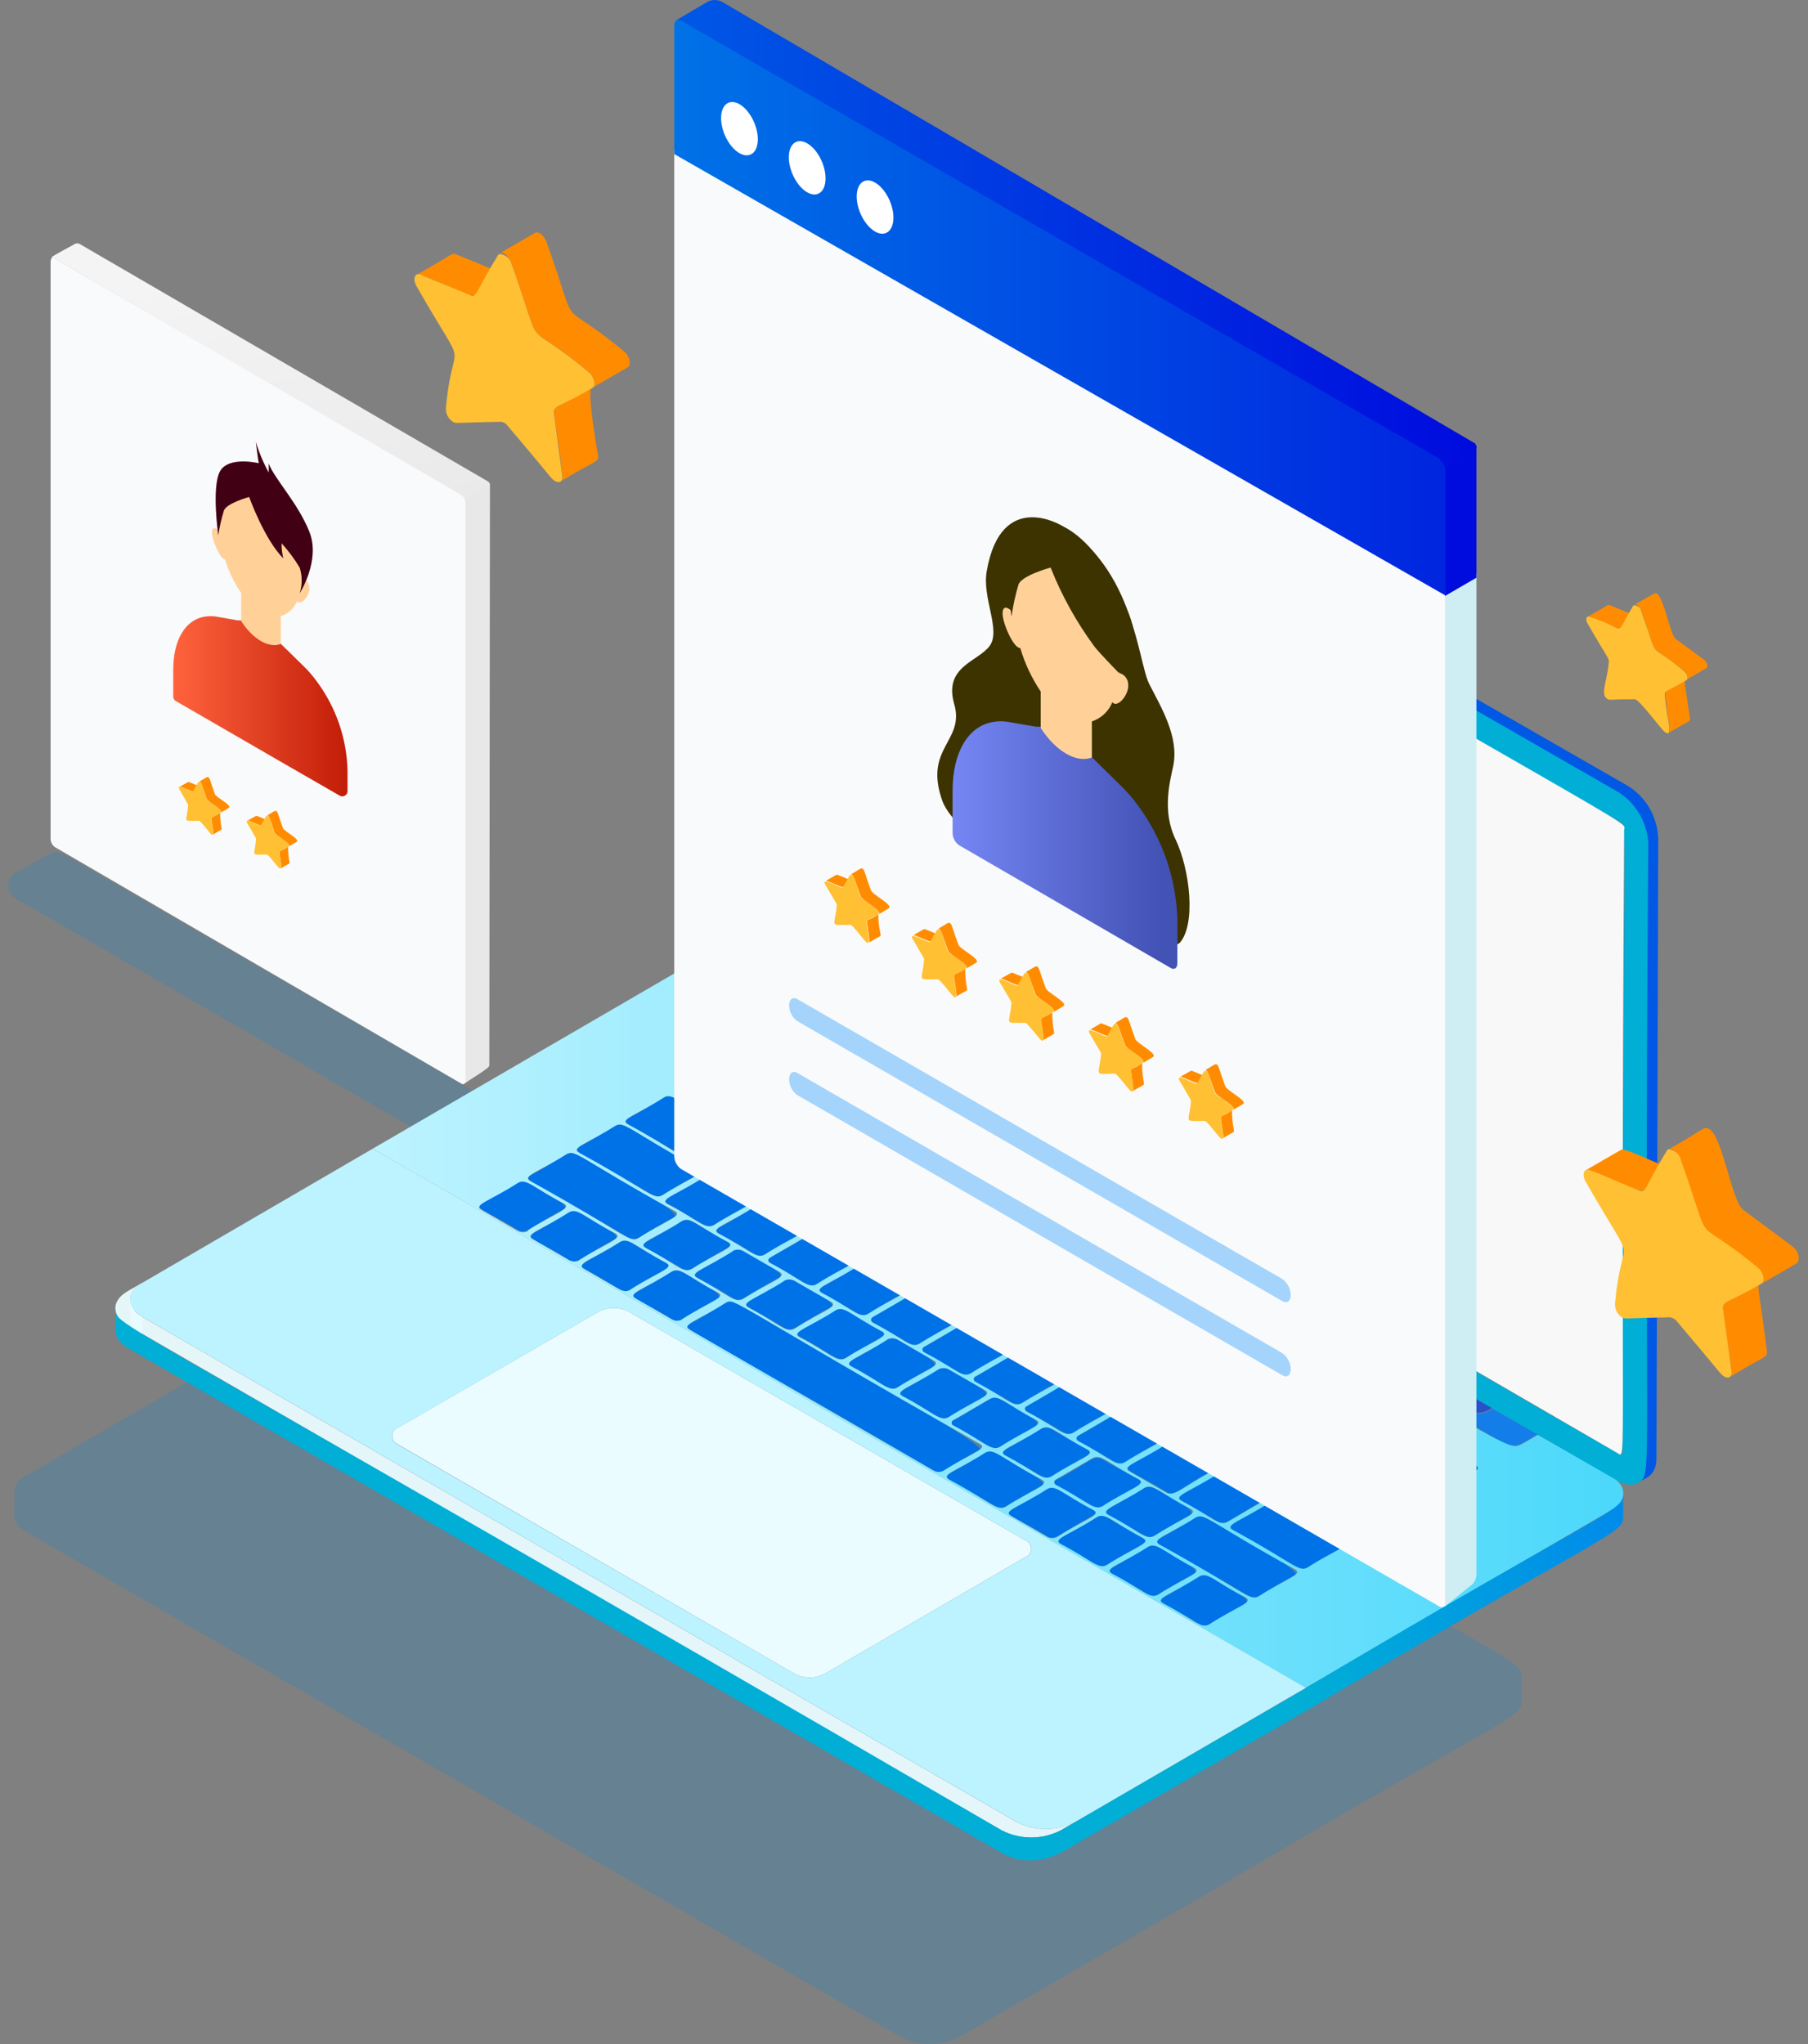 <svg width="115" height="130" viewBox="0 0 115 130" fill="none" xmlns="http://www.w3.org/2000/svg">
<rect x="0" y="0" width="115" height="130" fill="#808080" stroke="none"/>
<path opacity="0.2" d="M26.702 71.992L0.985 57.133C0.843 57.053 0.725 56.936 0.642 56.794C0.56 56.653 0.517 56.492 0.517 56.329C0.517 56.165 0.56 56.005 0.642 55.864C0.725 55.722 0.843 55.605 0.985 55.525L3.127 54.319C3.266 54.238 3.425 54.195 3.586 54.195C3.747 54.195 3.906 54.238 4.045 54.319L29.762 69.171C29.904 69.252 30.022 69.369 30.105 69.51C30.187 69.651 30.23 69.812 30.23 69.976C30.23 70.139 30.187 70.3 30.105 70.441C30.022 70.582 29.904 70.7 29.762 70.78L27.646 71.985C27.503 72.07 27.341 72.115 27.175 72.116C27.009 72.117 26.846 72.074 26.702 71.992Z" fill="#008BDC"/>
<path d="M29.45 68.947C29.45 64.446 29.45 31.466 29.45 31.466L30.883 30.769C31.195 30.599 31.163 30.769 31.163 30.958L31.124 67.775C31.124 67.951 29.749 68.732 29.651 68.85C29.625 68.83 29.45 68.993 29.45 68.947Z" fill="#E8E8E8"/>
<path d="M29.54 31.712L29.488 31.614L3.446 16.417L3.25 16.528C3.264 16.451 3.293 16.378 3.335 16.313C3.38 16.267 4.722 15.538 4.722 15.538C4.778 15.498 4.845 15.477 4.914 15.477C4.983 15.477 5.05 15.498 5.106 15.538L30.992 30.592C31.036 30.611 31.073 30.643 31.1 30.684C31.126 30.724 31.141 30.771 31.142 30.82C31.142 30.82 31.142 30.82 31.096 30.82L29.54 31.712Z" fill="url(#paint0_linear)"/>
<path d="M29.345 68.917L3.485 53.87C3.405 53.811 3.339 53.735 3.293 53.647C3.246 53.559 3.221 53.461 3.218 53.362V16.636C3.218 16.441 3.342 16.349 3.485 16.434L29.345 31.481C29.425 31.54 29.491 31.616 29.537 31.704C29.584 31.792 29.609 31.89 29.612 31.989V68.722C29.612 68.917 29.495 69.008 29.345 68.917Z" fill="#F9FAFB"/>
<path d="M12.008 49.734C11.95 49.734 11.976 49.734 11.428 50.034C11.5 49.995 12.217 50.373 12.282 50.334L12.803 50.034C12.757 50.06 12.738 50.021 12.008 49.734Z" fill="#FF8C00"/>
<path d="M14 51.684C13.31 52.225 13.408 51.58 13.577 52.987C13.577 53.032 13.577 53.065 13.544 53.078C14.059 52.759 14.111 52.798 14.098 52.687C14.031 52.357 13.999 52.021 14 51.684Z" fill="#FF8C00"/>
<path d="M13.667 50.502C13.172 49.141 13.439 49.291 12.652 49.721C12.801 49.636 12.893 50.099 13.146 50.802C13.225 51.03 14.305 51.538 14.012 51.701L14.533 51.395C14.846 51.239 13.739 50.724 13.667 50.502Z" fill="#FF8C00"/>
<path d="M12.821 49.856C13.348 51.335 12.919 50.599 13.954 51.465C14.364 51.765 13.427 51.863 13.453 52.078C13.498 52.683 13.687 53.198 13.453 53.074C13.348 53.009 12.769 52.195 12.652 52.201C11.558 52.201 11.87 52.338 11.968 51.237C11.968 51.133 11.922 51.107 11.415 50.208C11.167 49.798 11.961 50.273 12.202 50.338C12.3 50.377 12.281 50.286 12.613 49.746C12.652 49.713 12.788 49.752 12.821 49.856Z" fill="#FFC033"/>
<path d="M16.33 51.887C16.271 51.887 16.291 51.887 15.75 52.186C15.822 52.147 16.538 52.532 16.604 52.492L17.125 52.186C17.079 52.212 17.06 52.173 16.33 51.887Z" fill="#FF8C00"/>
<path d="M18.323 53.84C17.633 54.374 17.73 53.729 17.9 55.143C17.9 55.182 17.9 55.214 17.867 55.227C18.382 54.908 18.434 54.954 18.414 54.837C18.35 54.508 18.319 54.174 18.323 53.84Z" fill="#FF8C00"/>
<path d="M17.991 52.653C17.496 51.298 17.763 51.441 16.975 51.871C17.125 51.786 17.216 52.255 17.47 52.953C17.542 53.181 18.629 53.688 18.336 53.851L18.857 53.545C19.144 53.389 18.063 52.881 17.991 52.653Z" fill="#FF8C00"/>
<path d="M17.143 52.004C17.671 53.489 17.241 52.753 18.276 53.613C18.68 53.913 17.742 54.017 17.775 54.232C17.821 54.831 18.009 55.346 17.775 55.222C17.664 55.163 17.085 54.349 16.974 54.349C15.88 54.349 16.193 54.492 16.291 53.385C16.291 53.287 16.245 53.255 15.731 52.362C15.49 51.945 16.284 52.421 16.525 52.492C16.623 52.532 16.597 52.44 16.935 51.893C16.974 51.861 17.105 51.906 17.143 52.004Z" fill="#FFC033"/>
<path d="M22.105 49.005V50.308C22.107 50.367 22.092 50.426 22.063 50.478C22.034 50.529 21.992 50.572 21.941 50.602C21.89 50.632 21.832 50.648 21.772 50.648C21.713 50.648 21.655 50.632 21.604 50.601L17.939 48.491L15.146 46.875L11.187 44.589C11.136 44.56 11.094 44.519 11.064 44.468C11.034 44.418 11.018 44.361 11.018 44.302V42.596C11.018 40.687 11.799 39.417 13.01 39.221C13.266 39.176 13.529 39.176 13.785 39.221L15.12 39.456H15.224H15.302L16.461 39.658C16.527 39.671 16.588 39.703 16.637 39.749L17.821 40.909L17.893 40.98L18.075 41.156L19.332 42.387C19.628 42.676 19.898 42.99 20.139 43.325C21.367 44.969 22.054 46.954 22.105 49.005Z" fill="url(#paint1_linear)"/>
<path d="M17.823 40.955L16.565 39.723L17.829 40.811V40.955H17.823Z" fill="url(#paint2_linear)"/>
<path d="M17.938 48.49L15.145 46.875L17.938 48.49Z" fill="url(#paint3_linear)"/>
<path d="M13.479 33.809C13.518 33.405 13.831 33.659 13.916 33.737C13.916 33.6 13.916 33.464 13.916 33.334C13.916 31.08 15.107 29.946 16.578 30.799C18.05 31.653 19.235 34.154 19.235 36.401C19.235 36.538 19.235 36.669 19.235 36.799C19.362 36.831 19.475 36.905 19.555 37.009C19.635 37.113 19.678 37.241 19.677 37.372C19.723 37.893 19.137 38.551 18.896 38.232C18.806 38.458 18.666 38.661 18.487 38.826C18.308 38.99 18.094 39.112 17.861 39.183V40.955C17.112 41.248 16.09 40.662 15.341 39.502V37.717C14.889 37.06 14.54 36.337 14.306 35.574C14.02 35.6 13.44 34.278 13.479 33.809Z" fill="#FFD199"/>
<path d="M15.848 31.608C15.848 31.608 16.806 34.292 18.023 35.517C17.943 35.202 17.905 34.877 17.912 34.553C18.347 35.032 18.733 35.553 19.065 36.109C19.229 36.635 19.229 37.199 19.065 37.725C19.065 37.725 20.406 35.647 19.677 33.816C18.948 31.986 17.45 30.449 17.092 29.478V30.051C16.749 29.431 16.474 28.776 16.272 28.097C16.272 28.097 16.415 29.302 16.46 29.459C16.46 29.459 14.507 28.983 13.98 29.999C13.453 31.015 13.882 34.044 13.882 34.044C13.965 33.506 14.087 32.975 14.247 32.455C14.455 31.986 15.848 31.608 15.848 31.608Z" fill="#420014"/>
<path opacity="0.2" d="M96.788 106.856C96.971 105.866 96.567 105.911 88.481 101.234L45.081 76.175C44.346 76.644 43.864 76.748 43.871 77.087C43.871 76.748 44.352 76.644 45.081 76.175L40.426 73.485C39.848 73.189 39.208 73.035 38.558 73.035C37.908 73.035 37.268 73.189 36.689 73.485L17.268 84.78L2.6 93.307L1.669 93.828C1.457 93.922 1.274 94.072 1.139 94.26C1.004 94.45 0.921 94.671 0.901 94.903C1.024 95.971 0.504 96.753 1.676 97.43L57.282 129.55C57.861 129.846 58.501 130 59.151 130C59.8 130 60.441 129.846 61.019 129.55L61.95 129.01L76.619 120.535V119.095V120.535C96.111 108.966 96.802 109.305 96.802 108.159V106.725C96.815 106.751 96.795 106.804 96.788 106.856Z" fill="#008BDC"/>
<path opacity="0.95" d="M8.278 84.095C8.401 83.001 7.893 82.252 9.046 81.581V83.021C8.834 83.115 8.651 83.264 8.516 83.453C8.38 83.642 8.298 83.864 8.278 84.095Z" fill="#C8E8FC"/>
<path opacity="0.95" d="M8.277 84.096V82.656C8.295 82.893 8.378 83.12 8.516 83.312C8.653 83.505 8.841 83.657 9.059 83.751V85.184C8.842 85.09 8.655 84.94 8.517 84.748C8.38 84.557 8.296 84.331 8.277 84.096Z" fill="#C8E8FC"/>
<path d="M59.184 73.572V75.005C59.085 74.948 58.972 74.917 58.858 74.917C58.744 74.917 58.631 74.948 58.532 75.005V73.572C58.631 73.514 58.744 73.484 58.858 73.484C58.972 73.484 59.085 73.514 59.184 73.572Z" fill="#137EEA"/>
<path d="M91.293 92.478C91.046 92.582 90.642 93.038 90.154 92.778C79.307 86.355 78.435 86.355 79.086 86.003C79.333 85.906 79.737 85.443 80.225 85.704C91.02 92.12 91.892 92.126 91.293 92.478Z" fill="#0072E7"/>
<path d="M93.871 93.547C93.07 93.931 92.569 94.518 92.087 94.199C44.267 66.469 45.699 67.771 46.311 67.42C47.105 67.042 47.613 66.456 48.102 66.768C95.915 94.537 94.483 93.176 93.871 93.547ZM90.778 92.778C90.948 92.635 91.749 92.381 91.293 92.127C80.043 85.782 80.173 85.366 79.574 85.711C79.404 85.854 78.61 86.115 79.059 86.362C90.297 92.694 90.186 93.117 90.778 92.772V92.778ZM54.156 71.628C54.332 71.484 55.127 71.224 54.677 70.976C53.232 70.247 52.724 69.602 52.203 69.915C52.034 70.051 51.24 70.312 51.695 70.566C53.147 71.302 53.649 71.94 54.156 71.634V71.628ZM51.025 69.817C51.194 69.674 51.995 69.413 51.539 69.165C50.094 68.436 49.586 67.791 49.072 68.104C48.902 68.247 48.108 68.501 48.564 68.755C50.016 69.491 50.517 70.129 51.025 69.823V69.817ZM60.511 75.295C60.68 75.152 61.474 74.891 61.025 74.644C59.573 73.908 59.072 73.269 58.558 73.582C58.382 73.725 57.594 73.979 58.043 74.233C59.495 74.969 59.996 75.608 60.511 75.302V75.295ZM57.373 73.484C57.548 73.334 58.343 73.08 57.887 72.833C56.442 72.103 55.934 71.458 55.419 71.771C55.25 71.914 54.456 72.168 54.912 72.422C56.357 73.159 56.865 73.797 57.373 73.491V73.484Z" fill="#0072E7"/>
<path d="M51.54 69.518C51.293 69.616 50.889 70.079 50.401 69.818C49.138 68.984 48.025 68.704 48.558 68.391C48.806 68.287 49.209 67.831 49.698 68.092C49.698 68.092 52.074 69.206 51.54 69.518Z" fill="#0072E7"/>
<path d="M54.67 71.329C54.429 71.427 54.019 71.89 53.538 71.629C52.287 70.802 51.155 70.515 51.688 70.203C51.923 70.105 52.379 69.642 52.834 69.903C54.123 70.75 55.211 71.03 54.67 71.329Z" fill="#0072E7"/>
<path d="M57.888 73.186C57.64 73.291 57.237 73.747 56.755 73.486C55.453 72.652 54.372 72.372 54.906 72.06C55.153 71.955 55.596 71.499 56.045 71.76C56.045 71.76 58.422 72.874 57.888 73.186Z" fill="#0072E7"/>
<path d="M61.025 74.994C60.778 75.092 60.342 75.554 59.886 75.294C58.623 74.46 57.51 74.18 58.044 73.867C58.291 73.763 58.727 73.307 59.183 73.568C59.183 73.568 61.559 74.681 61.025 74.994Z" fill="#0072E7"/>
<path d="M48.285 69.727C46.332 70.75 45.909 71.388 45.355 71.069C43.591 69.936 42.491 69.682 43.031 69.363C44.984 68.353 45.414 67.708 45.961 68.021C45.961 67.988 48.825 69.382 48.285 69.727Z" fill="#0072E7"/>
<path d="M51.552 71.583C49.599 72.599 49.169 73.238 48.622 72.918C46.858 71.792 45.758 71.531 46.298 71.218C48.251 70.209 48.681 69.564 49.228 69.876C49.228 69.876 52.093 71.264 51.552 71.583Z" fill="#0072E7"/>
<path d="M54.821 73.468C52.868 74.484 52.438 75.129 51.891 74.809C50.12 73.676 49.02 73.422 49.567 73.109C51.52 72.093 51.95 71.455 52.497 71.767C52.497 71.767 55.362 73.155 54.821 73.468Z" fill="#0072E7"/>
<path d="M58.089 75.356C56.136 76.372 55.706 77.017 55.16 76.698C53.389 75.564 52.288 75.31 52.829 74.998C54.782 73.981 55.218 73.337 55.759 73.656C55.759 73.636 58.63 75.043 58.089 75.356Z" fill="#0072E7"/>
<path d="M61.358 77.243C59.405 78.253 58.975 78.898 58.428 78.585C56.657 77.451 55.557 77.198 56.097 76.878C58.051 75.869 58.487 75.224 59.027 75.536C59.027 75.536 61.898 76.93 61.358 77.243Z" fill="#0072E7"/>
<path d="M64.62 79.134C62.667 80.143 62.244 80.788 61.69 80.476C59.926 79.336 58.826 79.082 59.366 78.769C61.319 77.759 61.749 77.114 62.296 77.427C62.296 77.427 65.167 78.847 64.62 79.134Z" fill="#0072E7"/>
<path d="M67.888 81.015C65.935 82.031 65.505 82.676 64.958 82.357C63.187 81.223 62.093 80.969 62.634 80.657C64.587 79.64 65.017 79.002 65.564 79.315C65.564 79.315 68.428 80.702 67.888 81.015Z" fill="#0072E7"/>
<path d="M71.156 82.906C69.203 83.915 68.773 84.567 68.227 84.248C66.456 83.114 65.355 82.86 65.902 82.541C67.855 81.531 68.285 80.886 68.832 81.238C68.832 81.206 71.697 82.593 71.156 82.906Z" fill="#0072E7"/>
<path d="M74.424 84.793C72.471 85.803 72.041 86.448 71.495 86.135C69.724 85.002 68.623 84.748 69.164 84.429C71.117 83.419 71.553 82.774 72.094 83.087C72.094 83.087 74.965 84.474 74.424 84.793Z" fill="#0072E7"/>
<path d="M77.693 86.665C75.74 87.675 75.31 88.32 74.763 88C72.992 86.867 71.892 86.613 72.432 86.3C74.386 85.29 74.822 84.646 75.362 84.958C75.395 84.978 78.233 86.365 77.693 86.665Z" fill="#0072E7"/>
<path d="M80.954 88.567C79.001 89.584 78.578 90.228 78.024 89.909C76.26 88.776 75.16 88.522 75.7 88.209C77.653 87.193 78.083 86.548 78.63 86.867C78.649 86.867 81.501 88.255 80.954 88.567Z" fill="#0072E7"/>
<path d="M84.223 90.453C82.27 91.463 81.84 92.108 81.293 91.795L78.975 90.453C78.422 90.134 79.529 89.88 81.273 88.747C81.373 88.689 81.485 88.659 81.599 88.659C81.713 88.659 81.826 88.689 81.924 88.747C83.656 89.88 84.763 90.141 84.223 90.453Z" fill="#0072E7"/>
<path d="M87.492 92.345L85.161 93.687C84.621 93.999 84.178 93.367 82.212 92.345C81.665 92.025 82.765 91.772 84.517 90.638C84.617 90.585 84.729 90.558 84.842 90.558C84.956 90.558 85.067 90.585 85.168 90.638C86.926 91.772 88.032 92.025 87.492 92.345Z" fill="#0072E7"/>
<path d="M91.736 94.794L89.424 96.136C88.871 96.455 88.493 95.83 85.518 94.228C85.342 94.13 85.342 93.967 85.518 93.869C87.471 92.853 87.901 92.208 88.454 92.528C91.15 94.221 92.322 94.482 91.736 94.794Z" fill="#0072E7"/>
<path d="M46.162 72.065C44.209 73.074 43.773 73.719 43.226 73.406C40.485 71.693 39.365 71.452 39.925 71.133C41.878 70.124 42.315 69.479 42.855 69.791C42.842 69.791 46.748 71.732 46.162 72.065Z" fill="#0072E7"/>
<path d="M49.424 73.95C47.471 74.98 47.041 75.611 46.494 75.292C44.73 74.159 43.623 73.905 44.17 73.592C46.123 72.576 46.553 71.931 47.1 72.25C47.1 72.25 49.964 73.638 49.424 73.95Z" fill="#0072E7"/>
<path d="M52.692 75.837C50.739 76.847 50.303 77.492 49.762 77.179C47.998 76.046 46.891 75.792 47.438 75.472C49.391 74.463 49.821 73.818 50.368 74.131C52.125 75.264 53.258 75.525 52.692 75.837Z" fill="#0072E7"/>
<path d="M55.96 77.727C54.007 78.749 53.577 79.381 53.031 79.068C51.253 77.928 50.159 77.681 50.706 77.362C52.659 76.352 53.089 75.707 53.629 76.02C53.629 76.02 56.514 77.407 55.96 77.727Z" fill="#0072E7"/>
<path d="M59.229 79.608C57.276 80.624 56.839 81.269 56.292 80.957C54.522 79.817 53.428 79.562 53.968 79.25C55.921 78.234 56.358 77.595 56.898 77.908C56.898 77.908 59.769 79.295 59.229 79.608Z" fill="#0072E7"/>
<path d="M62.497 81.497C60.544 82.526 60.108 83.158 59.561 82.839C57.822 81.725 56.69 81.452 57.236 81.139C59.19 80.123 59.619 79.478 60.173 79.797C60.173 79.797 63.024 81.184 62.497 81.497Z" fill="#0072E7"/>
<path d="M65.759 83.405C63.806 84.415 63.376 85.06 62.829 84.747C61.091 83.633 59.958 83.359 60.505 83.04C62.458 82.031 62.888 81.386 63.435 81.737C63.435 81.685 66.28 83.073 65.759 83.405Z" fill="#0072E7"/>
<path d="M69.027 85.276C67.074 86.285 66.638 86.93 66.097 86.618C64.359 85.497 63.226 85.23 63.773 84.911C65.726 83.895 66.156 83.256 66.703 83.569C66.703 83.569 69.567 84.957 69.027 85.276Z" fill="#0072E7"/>
<path d="M72.296 87.156C70.343 88.172 69.907 88.817 69.366 88.504C67.81 87.501 66.476 87.129 67.042 86.797C68.995 85.775 69.431 85.143 69.972 85.455C69.972 85.455 72.837 86.843 72.296 87.156Z" fill="#0072E7"/>
<path d="M75.564 89.046C73.611 90.075 73.181 90.707 72.627 90.388C71.078 89.391 69.743 89.014 70.31 88.688C72.263 87.665 72.693 87.033 73.24 87.346C73.24 87.346 76.104 88.734 75.564 89.046Z" fill="#0072E7"/>
<path d="M78.832 90.935C76.878 91.945 76.442 92.59 75.895 92.277C74.346 91.281 73.004 90.903 73.577 90.571C75.531 89.555 75.96 88.916 76.507 89.229C78.259 90.362 79.372 90.616 78.832 90.935Z" fill="#0072E7"/>
<path d="M82.093 92.82C80.14 93.837 79.71 94.481 79.163 94.169C77.614 93.172 76.273 92.794 76.839 92.462C78.792 91.439 79.228 90.808 79.769 91.12C79.769 91.12 82.64 92.527 82.093 92.82Z" fill="#0072E7"/>
<path d="M85.362 94.706C83.408 95.722 82.979 96.367 82.432 96.048C80.876 95.052 79.541 94.68 80.108 94.348C82.061 93.325 82.497 92.694 83.037 93.006C83.037 93.006 85.902 94.394 85.362 94.706Z" fill="#0072E7"/>
<path d="M88.631 96.595C86.678 97.612 86.248 98.256 85.701 97.937C84.145 96.941 82.811 96.563 83.377 96.237C85.33 95.214 85.766 94.576 86.307 94.895C88.071 96.029 89.171 96.283 88.631 96.595Z" fill="#0072E7"/>
<path d="M44.45 74.671C42.496 75.68 42.06 76.325 41.513 76.012C37.483 73.55 36.233 73.283 36.819 72.944C38.772 71.915 39.202 71.283 39.755 71.603C39.755 71.603 45.029 74.332 44.45 74.671Z" fill="#0072E7"/>
<path d="M47.711 76.562L45.407 77.904C44.86 78.216 44.41 77.578 42.457 76.562C41.917 76.249 43.011 75.989 44.769 74.855C44.869 74.802 44.981 74.773 45.094 74.773C45.208 74.773 45.319 74.802 45.42 74.855C47.145 75.989 48.258 76.243 47.711 76.562Z" fill="#0072E7"/>
<path d="M50.979 78.442C49.026 79.484 48.596 80.103 48.049 79.79C46.278 78.65 45.184 78.403 45.725 78.083C47.678 77.048 48.108 76.429 48.655 76.742C48.655 76.742 51.519 78.129 50.979 78.442Z" fill="#0072E7"/>
<path d="M54.248 80.33L51.956 81.672C51.416 81.991 50.973 81.353 49.014 80.33C48.467 80.017 49.567 79.763 51.318 78.63C51.417 78.573 51.53 78.543 51.644 78.543C51.758 78.543 51.87 78.573 51.969 78.63C53.688 79.763 54.788 80.017 54.248 80.33Z" fill="#0072E7"/>
<path d="M57.516 82.221C55.53 83.257 55.127 83.882 54.58 83.563C52.815 82.43 51.715 82.176 52.255 81.863C54.241 80.827 54.645 80.202 55.192 80.521C55.211 80.521 58.056 81.909 57.516 82.221Z" fill="#0072E7"/>
<path d="M60.784 84.111C58.831 85.146 58.395 85.765 57.848 85.453C56.096 84.326 54.983 84.065 55.523 83.746C57.477 82.736 57.913 82.091 58.46 82.404C58.466 82.404 61.324 83.791 60.784 84.111Z" fill="#0072E7"/>
<path d="M64.046 86.013C62.093 87.055 61.663 87.674 61.117 87.362C59.359 86.228 58.252 85.974 58.792 85.655C60.745 84.632 61.175 83.994 61.722 84.313C61.722 84.294 64.593 85.681 64.046 86.013Z" fill="#0072E7"/>
<path d="M67.314 87.883C65.361 88.918 64.931 89.544 64.385 89.225C62.627 88.098 61.52 87.837 62.06 87.524C64.013 86.515 64.45 85.863 64.99 86.183C64.977 86.183 67.861 87.57 67.314 87.883Z" fill="#0072E7"/>
<path d="M70.583 89.77C68.63 90.806 68.201 91.425 67.654 91.112C65.896 89.985 64.789 89.725 65.329 89.412C67.283 88.396 67.712 87.751 68.259 88.064C68.233 88.064 71.124 89.451 70.583 89.77Z" fill="#0072E7"/>
<path d="M73.852 91.655C71.899 92.697 71.462 93.316 70.922 93.003C69.164 91.87 68.051 91.616 68.598 91.296C70.551 90.287 70.981 89.642 71.528 89.955C71.528 89.955 74.392 91.342 73.852 91.655Z" fill="#0072E7"/>
<path d="M77.119 93.544C75.166 94.561 74.736 95.206 74.183 94.886C72.431 93.76 71.318 93.499 71.858 93.186C73.811 92.164 74.241 91.525 74.794 91.844C74.794 91.877 77.659 93.232 77.119 93.544Z" fill="#0072E7"/>
<path d="M80.388 95.43C78.435 96.446 78.005 97.091 77.451 96.772C75.694 95.645 74.587 95.385 75.127 95.072C77.08 94.056 77.517 93.411 78.064 93.73C78.064 93.73 80.928 95.13 80.388 95.43Z" fill="#0072E7"/>
<path d="M85.479 98.39L83.168 99.693C82.602 100.019 82.25 99.381 78.396 97.296C77.849 96.977 78.956 96.723 80.707 95.59C80.807 95.536 80.919 95.508 81.033 95.508C81.146 95.508 81.258 95.536 81.358 95.59C84.783 97.739 86.052 98.039 85.479 98.39Z" fill="#0072E7"/>
<path d="M42.927 77.387C40.974 78.403 40.537 79.048 39.997 78.736C34.378 75.329 33.122 75.094 33.727 74.749C35.68 73.733 36.117 73.088 36.663 73.407C36.651 73.407 43.493 77.042 42.927 77.387Z" fill="#0072E7"/>
<path d="M46.319 79.348C44.365 80.358 43.929 81.009 43.389 80.69C41.624 79.563 40.518 79.303 41.058 78.99C43.011 77.974 43.447 77.329 43.988 77.648C45.752 78.775 46.859 79.036 46.319 79.348Z" fill="#0072E7"/>
<path d="M49.587 81.239C47.634 82.249 47.198 82.894 46.651 82.581C44.893 81.448 43.786 81.194 44.326 80.874C46.28 79.865 46.716 79.22 47.256 79.532C47.256 79.532 50.127 80.92 49.587 81.239Z" fill="#0072E7"/>
<path d="M52.855 83.12C50.902 84.136 50.465 84.781 49.919 84.468C48.161 83.335 47.054 83.074 47.594 82.762C49.547 81.752 49.977 81.107 50.524 81.42C50.524 81.452 53.395 82.807 52.855 83.12Z" fill="#0072E7"/>
<path d="M56.117 85.009L53.805 86.351C53.265 86.67 52.816 86.025 50.863 85.009C50.316 84.696 51.435 84.429 53.167 83.309C53.266 83.252 53.379 83.222 53.493 83.222C53.607 83.222 53.719 83.252 53.818 83.309C55.55 84.436 56.657 84.709 56.117 85.009Z" fill="#0072E7"/>
<path d="M59.384 86.895L57.073 88.237C56.532 88.55 56.083 87.912 54.13 86.895C53.954 86.798 53.954 86.635 54.13 86.537C56.083 85.521 56.52 84.876 57.066 85.189C57.06 85.189 59.925 86.583 59.384 86.895Z" fill="#0072E7"/>
<path d="M62.654 88.785L60.342 90.127C59.802 90.44 59.353 89.802 57.393 88.785C57.356 88.771 57.325 88.746 57.302 88.714C57.28 88.681 57.268 88.642 57.268 88.603C57.268 88.564 57.28 88.525 57.302 88.492C57.325 88.46 57.356 88.435 57.393 88.421C59.346 87.398 59.776 86.76 60.323 87.079C60.323 87.079 63.194 88.466 62.654 88.785Z" fill="#0072E7"/>
<path d="M65.921 90.67L63.61 92.019C63.07 92.332 62.621 91.687 60.661 90.67C60.624 90.658 60.591 90.634 60.568 90.602C60.545 90.57 60.532 90.531 60.532 90.491C60.532 90.452 60.545 90.413 60.568 90.381C60.591 90.349 60.624 90.325 60.661 90.312C62.614 89.302 63.05 88.658 63.591 88.97C63.591 88.97 66.462 90.358 65.921 90.67Z" fill="#0072E7"/>
<path d="M69.189 92.56C67.236 93.576 66.8 94.221 66.253 93.901C64.495 92.775 63.389 92.514 63.929 92.201C65.882 91.185 66.318 90.54 66.859 90.859C68.623 91.986 69.73 92.247 69.189 92.56Z" fill="#0072E7"/>
<path d="M72.451 94.479C70.498 95.489 70.068 96.134 69.521 95.821C67.763 94.694 66.65 94.433 67.197 94.114C69.15 93.105 69.58 92.46 70.127 92.811C71.885 93.873 72.998 94.134 72.451 94.479Z" fill="#0072E7"/>
<path d="M75.721 96.336C73.768 97.345 73.332 97.99 72.791 97.678C71.034 96.551 69.92 96.29 70.461 95.971C72.414 94.955 72.85 94.31 73.397 94.629C73.397 94.629 76.262 96.016 75.721 96.336Z" fill="#0072E7"/>
<path d="M82.373 100.174C80.42 101.19 79.984 101.835 79.444 101.523C74.391 98.461 73.141 98.207 73.727 97.862C75.68 96.846 76.117 96.201 76.663 96.52C76.696 96.52 82.959 99.835 82.373 100.174Z" fill="#0072E7"/>
<path d="M35.875 76.892C33.922 77.915 33.486 78.553 32.939 78.234C31.181 77.107 30.074 76.847 30.615 76.534C32.568 75.518 33.004 74.873 33.544 75.192C33.544 75.212 36.416 76.599 35.875 76.892Z" fill="#0072E7"/>
<path d="M39.137 78.802C37.184 79.818 36.755 80.463 36.208 80.144C34.45 79.01 33.337 78.756 33.883 78.437C35.837 77.427 36.266 76.782 36.813 77.095C36.813 77.095 39.684 78.483 39.137 78.802Z" fill="#0072E7"/>
<path d="M42.405 80.69L40.094 82.031C39.553 82.344 39.104 81.706 37.151 80.69C36.604 80.371 37.724 80.103 39.456 78.983C39.556 78.93 39.668 78.903 39.781 78.903C39.895 78.903 40.006 78.93 40.107 78.983C41.839 80.149 42.946 80.371 42.405 80.69Z" fill="#0072E7"/>
<path d="M45.674 82.571C43.721 83.601 43.291 84.232 42.744 83.913C40.98 82.786 39.873 82.526 40.413 82.213C42.366 81.197 42.803 80.552 43.349 80.871C43.349 80.871 46.214 82.259 45.674 82.571Z" fill="#0072E7"/>
<path d="M62.328 92.195C60.374 93.23 59.945 93.856 59.398 93.536C43.773 84.371 43.252 84.547 43.851 84.202C45.804 83.186 46.24 82.541 46.781 82.853C46.781 82.853 62.933 91.875 62.328 92.195Z" fill="#0072E7"/>
<path d="M66.279 94.481C64.326 95.497 63.889 96.142 63.343 95.823C61.005 94.351 59.801 94.058 60.348 93.732C62.301 92.696 62.737 92.077 63.284 92.39C63.291 92.39 66.832 94.162 66.279 94.481Z" fill="#0072E7"/>
<path d="M69.534 96.374C67.581 97.41 67.152 98.029 66.605 97.716C64.834 96.576 63.733 96.329 64.28 96.01C66.234 94.974 66.663 94.355 67.21 94.668C69.001 95.782 70.101 96.055 69.534 96.374Z" fill="#0072E7"/>
<path d="M72.705 98.186L70.394 99.528C69.853 99.847 69.404 99.209 67.451 98.193C66.904 97.874 68.004 97.62 69.756 96.486C69.856 96.434 69.968 96.406 70.081 96.406C70.195 96.406 70.306 96.434 70.407 96.486C72.139 97.62 73.245 97.874 72.705 98.186Z" fill="#0072E7"/>
<path d="M75.974 100.077C74.021 101.112 73.585 101.738 73.038 101.418C71.274 100.285 70.173 100.031 70.714 99.718C72.667 98.683 73.103 98.057 73.65 98.376C73.65 98.389 76.515 99.764 75.974 100.077Z" fill="#0072E7"/>
<path d="M79.242 101.964C77.289 103 76.853 103.619 76.306 103.306C74.542 102.172 73.441 101.918 73.982 101.606C75.935 100.563 76.371 99.945 76.918 100.257C76.918 100.257 79.782 101.645 79.242 101.964Z" fill="#0072E7"/>
<path d="M94.926 89.525L94.62 89.707C94.425 89.803 94.212 89.853 93.995 89.853C93.778 89.853 93.564 89.803 93.37 89.707C53.382 66.257 52.913 67.012 54.117 66.309L54.43 66.133L94.926 89.525Z" fill="#2850CB"/>
<path d="M97.816 91.222C97.341 91.417 96.514 92.303 95.615 91.775C49.442 64.775 49.351 65.719 50.569 65.068L51.519 64.508L54.423 66.188C54.364 66.247 53.349 66.644 54.117 67.087L93.363 89.763C93.614 89.878 93.892 89.922 94.166 89.89C94.441 89.858 94.701 89.751 94.919 89.58L97.816 91.222Z" fill="#137EEA"/>
<path d="M65.205 97.958C65.317 97.998 65.414 98.071 65.483 98.168C65.551 98.264 65.588 98.38 65.588 98.499C65.588 98.618 65.551 98.733 65.483 98.83C65.414 98.927 65.317 99 65.205 99.04L52.432 106.465C52.143 106.613 51.824 106.69 51.501 106.69C51.177 106.69 50.858 106.613 50.57 106.465L25.328 91.874C25.216 91.835 25.119 91.761 25.051 91.665C24.982 91.568 24.946 91.452 24.946 91.334C24.946 91.215 24.982 91.099 25.051 91.002C25.119 90.905 25.216 90.832 25.328 90.793L38.095 83.406C38.385 83.26 38.705 83.184 39.03 83.184C39.354 83.184 39.674 83.26 39.964 83.406L65.205 97.958Z" fill="#EAFCFF"/>
<path opacity="0.95" d="M43.135 61.766L9.045 81.581C8.016 82.18 8.023 83.151 9.045 83.75L64.652 115.871C65.231 116.166 65.871 116.32 66.52 116.32C67.17 116.32 67.811 116.166 68.389 115.871L67.458 116.411C66.878 116.707 66.237 116.861 65.586 116.861C64.936 116.861 64.294 116.707 63.714 116.411L8.114 84.291C7.079 83.692 7.072 82.721 8.114 82.122L43.135 61.766Z" fill="#EAFCFF"/>
<path d="M102.473 93.887C103.508 94.487 103.521 95.451 102.473 96.05L83.045 107.345L23.708 73.056L43.135 61.767C43.714 61.471 44.354 61.317 45.004 61.317C45.653 61.317 46.294 61.471 46.872 61.767L51.521 64.451C51.228 64.705 49.678 65.213 50.57 65.753C97.355 92.461 95.662 92.461 96.86 91.809L97.817 91.256L102.473 93.887ZM92.707 94.226C93.358 93.77 94.38 93.483 93.872 93.19C45.512 65.421 48.096 66.392 47.478 66.744C46.827 67.206 45.805 67.493 46.312 67.786C94.718 95.581 92.101 94.578 92.707 94.226ZM60.017 93.535C61.788 92.396 62.869 92.148 62.328 91.835C46.462 82.826 46.749 82.507 46.163 82.853C44.444 83.966 43.311 84.247 43.851 84.559L59.399 93.535C59.494 93.587 59.6 93.614 59.708 93.614C59.816 93.614 59.922 93.587 60.017 93.535ZM36.026 73.407C34.313 74.515 33.174 74.795 33.721 75.108C39.802 78.475 40.036 79.075 40.616 78.736C42.334 77.622 43.467 77.342 42.927 77.029C36.84 73.661 36.612 73.069 36.026 73.407ZM80.063 101.522C81.775 100.408 82.915 100.128 82.374 99.815C76.899 96.799 76.619 96.18 76.04 96.519C74.412 97.574 73.181 97.9 73.735 98.225C79.204 101.242 79.484 101.854 80.063 101.522ZM39.131 71.603C37.419 72.71 36.28 72.99 36.82 73.303C41.202 75.694 41.566 76.345 42.139 76.013C43.851 74.906 44.991 74.626 44.444 74.313C40.062 71.916 39.704 71.264 39.131 71.603ZM83.169 99.691C84.881 98.577 86.02 98.297 85.473 97.984C81.626 95.894 81.274 95.262 80.708 95.587C78.989 96.701 77.856 96.981 78.397 97.294C82.244 99.379 82.602 100.017 83.169 99.691ZM42.237 69.792C40.498 70.919 39.379 71.186 39.926 71.499C42.894 73.088 43.291 73.733 43.832 73.407C45.544 72.3 46.684 72.013 46.137 71.701C43.252 70.157 42.771 69.473 42.23 69.792H42.237ZM89.425 96.135C91.19 94.995 92.277 94.747 91.73 94.434C88.839 92.884 88.364 92.2 87.824 92.526C86.066 93.659 84.972 93.913 85.519 94.226C88.514 95.828 88.885 96.46 89.425 96.135ZM63.976 95.822C65.61 94.76 66.834 94.434 66.28 94.115C63.611 92.702 63.227 92.063 62.667 92.389C60.896 93.535 59.815 93.776 60.362 94.096C62.966 95.49 63.422 96.141 63.976 95.822ZM55.961 77.361C54.008 76.339 53.559 75.7 53.012 76.019C51.3 77.127 50.16 77.407 50.7 77.726C52.654 78.742 53.109 79.381 53.656 79.068L55.961 77.726C55.998 77.712 56.03 77.687 56.052 77.654C56.074 77.622 56.086 77.583 56.086 77.544C56.086 77.504 56.074 77.466 56.052 77.433C56.03 77.4 55.998 77.376 55.961 77.361ZM59.216 79.25C57.263 78.234 56.814 77.596 56.274 77.909C54.535 79.029 53.422 79.296 53.962 79.609C55.916 80.631 56.365 81.27 56.912 80.951C58.624 79.843 59.763 79.563 59.216 79.25ZM77.114 93.542C77.283 93.444 77.283 93.281 77.114 93.184L74.796 91.874C74.696 91.822 74.584 91.794 74.471 91.794C74.357 91.794 74.246 91.822 74.145 91.874C72.433 92.982 71.293 93.262 71.84 93.575L74.158 94.916C74.712 95.236 75.141 94.597 77.094 93.575L77.114 93.542ZM60.655 90.669C62.608 91.699 63.058 92.33 63.605 92.018C65.317 90.904 66.456 90.624 65.909 90.311C63.956 89.288 63.513 88.65 62.966 88.969L60.655 90.311C60.618 90.324 60.585 90.348 60.562 90.38C60.539 90.412 60.526 90.451 60.526 90.49C60.526 90.53 60.539 90.568 60.562 90.601C60.585 90.633 60.618 90.657 60.655 90.669ZM43.363 83.914C45.082 82.807 46.215 82.527 45.674 82.214C43.721 81.192 43.272 80.553 42.725 80.872C41.013 81.98 39.873 82.26 40.42 82.573L42.745 83.914C42.844 83.972 42.956 84.002 43.07 84.002C43.184 84.002 43.297 83.972 43.396 83.914H43.363ZM66.241 90.858C64.522 91.966 63.383 92.246 63.93 92.558C65.883 93.581 66.332 94.219 66.879 93.9C68.592 92.793 69.731 92.513 69.184 92.2C67.231 91.177 66.782 90.539 66.241 90.858ZM65.76 83.041C63.806 82.025 63.351 81.38 62.81 81.693C61.196 82.742 59.952 83.081 60.505 83.4C62.459 84.422 62.908 85.061 63.455 84.742C65.167 83.634 66.306 83.354 65.76 83.041ZM43.37 77.661C41.657 78.768 40.518 79.048 41.058 79.361C43.012 80.384 43.461 81.022 44.008 80.703C45.72 79.596 46.859 79.316 46.319 79.003C44.366 77.974 43.916 77.342 43.37 77.661ZM80.389 95.444C80.558 95.346 80.558 95.183 80.389 95.086C78.436 94.07 77.986 93.425 77.446 93.744C75.734 94.851 74.594 95.131 75.135 95.444C77.088 96.46 77.544 97.105 78.084 96.786L80.395 95.444H80.389ZM49.425 73.59C47.471 72.567 47.022 71.929 46.475 72.248C44.743 73.368 43.624 73.635 44.17 73.948C46.124 74.971 46.573 75.609 47.12 75.29C48.832 74.183 49.971 73.902 49.425 73.59ZM62.491 81.139C60.538 80.123 60.089 79.478 59.548 79.797C57.934 80.84 56.684 81.178 57.237 81.498C59.19 82.52 59.639 83.159 60.186 82.84C61.931 81.713 63.038 81.452 62.491 81.139ZM69.002 84.911C67.049 83.901 66.593 83.257 66.052 83.569C64.438 84.611 63.194 84.957 63.748 85.276C65.701 86.292 66.15 86.93 66.697 86.618C68.403 85.51 69.549 85.23 69.002 84.911ZM52.693 75.479C50.74 74.45 50.29 73.818 49.743 74.13C48.005 75.257 46.892 75.524 47.439 75.837C49.392 76.86 49.841 77.498 50.388 77.179C52.094 76.072 53.233 75.791 52.693 75.479ZM72.791 94.63C71.157 95.692 69.933 96.017 70.486 96.337C72.439 97.353 72.888 97.991 73.429 97.678C75.148 96.564 76.287 96.284 75.74 95.972C73.787 94.962 73.331 94.317 72.791 94.63ZM49.9 81.452C48.188 82.559 47.048 82.84 47.595 83.152C49.548 84.181 49.997 84.813 50.544 84.501C52.257 83.387 53.396 83.107 52.849 82.794L50.525 81.452C50.424 81.4 50.313 81.372 50.199 81.372C50.086 81.372 49.974 81.4 49.874 81.452H49.9ZM36.833 80.149C38.467 79.088 39.691 78.762 39.138 78.443C37.185 77.433 36.735 76.788 36.188 77.101C34.476 78.215 33.337 78.488 33.884 78.807L36.208 80.149C36.309 80.202 36.42 80.229 36.534 80.229C36.647 80.229 36.759 80.202 36.859 80.149H36.833ZM59.705 87.08C57.992 88.188 56.853 88.468 57.393 88.787C59.347 89.809 59.796 90.448 60.343 90.129C62.055 89.021 63.194 88.741 62.654 88.422L60.323 87.08C60.227 87.032 60.121 87.007 60.014 87.007C59.907 87.007 59.801 87.032 59.705 87.08ZM56.449 85.191C54.737 86.305 53.598 86.585 54.145 86.898C56.098 87.921 56.547 88.559 57.087 88.24C58.806 87.132 59.939 86.852 59.399 86.54L57.074 85.191C56.974 85.139 56.862 85.111 56.749 85.111C56.636 85.111 56.524 85.139 56.423 85.191H56.449ZM33.565 78.254C35.205 77.192 36.423 76.873 35.87 76.547C33.916 75.537 33.467 74.892 32.927 75.244C31.208 76.352 30.069 76.632 30.616 76.944L32.94 78.286C33.04 78.339 33.152 78.366 33.265 78.366C33.379 78.366 33.49 78.339 33.591 78.286L33.565 78.254ZM46.638 79.556C44.919 80.67 43.786 80.951 44.327 81.263C46.28 82.286 46.729 82.924 47.276 82.605C48.988 81.498 50.128 81.218 49.581 80.898L47.257 79.556C47.156 79.503 47.044 79.475 46.931 79.475C46.817 79.475 46.706 79.503 46.605 79.556H46.638ZM53.148 83.335C51.436 84.442 50.297 84.722 50.844 85.035C52.797 86.058 53.246 86.696 53.786 86.377C55.505 85.269 56.645 84.989 56.098 84.677C54.145 83.654 53.695 83.015 53.148 83.335ZM40.075 82.032C41.794 80.918 42.933 80.638 42.387 80.325C40.433 79.302 39.984 78.664 39.437 78.983C37.725 80.091 36.586 80.371 37.133 80.69L39.457 82.032C39.557 82.085 39.669 82.114 39.782 82.114C39.896 82.114 40.008 82.085 40.108 82.032H40.075ZM67.179 94.083C67.142 94.097 67.11 94.122 67.088 94.154C67.066 94.187 67.054 94.226 67.054 94.265C67.054 94.305 67.066 94.343 67.088 94.376C67.11 94.408 67.142 94.433 67.179 94.447C69.132 95.464 69.581 96.102 70.128 95.789C71.84 94.682 72.98 94.402 72.433 94.083C70.48 93.073 70.024 92.428 69.484 92.741L67.179 94.083ZM45.694 78.449C47.647 79.452 48.096 80.104 48.637 79.791C50.414 78.645 51.495 78.397 50.948 78.084C48.995 77.075 48.545 76.423 48.005 76.743C46.228 77.889 45.154 78.13 45.694 78.449ZM58.793 86.012C60.746 87.015 61.196 87.666 61.742 87.347C63.513 86.207 64.594 85.96 64.047 85.647C62.094 84.631 61.645 83.993 61.104 84.305L58.793 85.647C58.756 85.661 58.725 85.686 58.702 85.719C58.68 85.751 58.668 85.79 58.668 85.829C58.668 85.869 58.68 85.907 58.702 85.94C58.725 85.973 58.756 85.998 58.793 86.012ZM80.109 94.721C82.062 95.75 82.511 96.382 83.058 96.063C84.822 94.923 85.91 94.675 85.363 94.363C83.41 93.353 82.96 92.702 82.42 93.021L80.109 94.363C79.939 94.46 79.933 94.623 80.109 94.721ZM72.296 86.813C70.343 85.797 69.894 85.159 69.347 85.471C67.582 86.611 66.495 86.859 67.042 87.178C68.995 88.194 69.444 88.832 69.991 88.481C71.697 87.373 72.836 87.093 72.296 86.781V86.813ZM75.382 88.031C77.094 86.93 78.234 86.644 77.687 86.331C75.734 85.315 75.284 84.677 74.744 84.989C73.019 86.103 71.892 86.377 72.439 86.689L74.764 88.031C74.862 88.088 74.975 88.118 75.089 88.118C75.203 88.118 75.316 88.088 75.415 88.031H75.382ZM55.531 84.123C57.484 85.139 57.934 85.777 58.474 85.465C60.245 84.318 61.326 84.077 60.779 83.758C58.826 82.748 58.377 82.103 57.836 82.416L55.525 83.758C55.488 83.772 55.456 83.797 55.434 83.83C55.412 83.862 55.4 83.901 55.4 83.94C55.4 83.98 55.412 84.019 55.434 84.051C55.456 84.084 55.488 84.109 55.525 84.123H55.531ZM55.779 76.71C57.491 75.603 58.63 75.323 58.084 75.01C56.13 73.987 55.688 73.349 55.141 73.668C53.415 74.782 52.289 75.055 52.836 75.368C54.789 76.391 55.238 77.023 55.779 76.71ZM42.458 76.573C44.411 77.589 44.861 78.228 45.407 77.915C47.12 76.808 48.259 76.528 47.712 76.208C45.759 75.192 45.31 74.554 44.769 74.867C42.999 76.013 41.918 76.26 42.458 76.573ZM62.062 87.894C64.015 88.911 64.464 89.555 65.004 89.236C66.782 88.096 67.862 87.849 67.316 87.536C65.362 86.52 64.913 85.875 64.373 86.194L62.062 87.536C62.024 87.549 61.991 87.573 61.968 87.605C61.945 87.637 61.933 87.676 61.933 87.715C61.933 87.755 61.945 87.793 61.968 87.826C61.991 87.858 62.024 87.882 62.062 87.894ZM65.317 89.783C67.27 90.8 67.719 91.438 68.26 91.125C70.03 89.979 71.111 89.738 70.571 89.419C68.618 88.403 68.168 87.764 67.628 88.077L65.317 89.425C65.279 89.438 65.247 89.462 65.223 89.494C65.2 89.526 65.188 89.565 65.188 89.604C65.188 89.644 65.2 89.683 65.223 89.715C65.247 89.747 65.279 89.771 65.317 89.783ZM48.995 80.332C50.948 81.348 51.397 81.993 51.938 81.674C53.708 80.534 54.789 80.286 54.249 79.973C52.296 78.957 51.846 78.312 51.3 78.632L48.995 79.973C48.819 80.071 48.819 80.234 48.995 80.332ZM68.598 91.659C70.551 92.676 71.001 93.314 71.541 93.001C73.312 91.855 74.392 91.607 73.852 91.295C71.899 90.278 71.45 89.64 70.903 89.953L68.598 91.295C68.422 91.399 68.422 91.562 68.598 91.659ZM78.65 89.92C80.363 88.813 81.502 88.533 80.955 88.22C79.002 87.197 78.553 86.559 78.006 86.878C76.287 87.986 75.161 88.266 75.701 88.578C77.654 89.601 78.11 90.233 78.65 89.92ZM86.326 97.952C88.091 96.812 89.171 96.564 88.631 96.252C86.678 95.236 86.229 94.591 85.682 94.91C83.917 96.05 82.83 96.297 83.377 96.61C85.33 97.639 85.779 98.271 86.326 97.952ZM75.564 88.702C73.611 87.686 73.156 87.041 72.615 87.36C70.851 88.5 69.763 88.748 70.31 89.06C72.263 90.083 72.713 90.722 73.253 90.402C74.965 89.295 76.105 89.015 75.564 88.702ZM82.075 92.474C80.122 91.451 79.679 90.813 79.132 91.132C77.368 92.272 76.281 92.519 76.821 92.838C78.774 93.855 79.223 94.493 79.77 94.141L82.075 92.799C82.251 92.702 82.244 92.539 82.075 92.441V92.474ZM78.82 90.585C76.867 89.569 76.417 88.93 75.877 89.243C74.112 90.383 73.025 90.637 73.572 90.95C75.525 91.966 75.968 92.604 76.515 92.291C78.227 91.184 79.367 90.904 78.82 90.585ZM67.244 97.75C69.015 96.604 70.096 96.356 69.555 96.043C67.602 95.034 67.153 94.389 66.612 94.701C64.835 95.848 63.754 96.089 64.301 96.408L66.625 97.75C66.721 97.798 66.827 97.823 66.935 97.823C67.042 97.823 67.148 97.798 67.244 97.75ZM85.161 93.685C86.867 92.578 88.006 92.298 87.466 91.979C85.513 90.969 85.057 90.324 84.516 90.637C82.758 91.777 81.665 92.024 82.212 92.343C84.165 93.366 84.621 93.998 85.161 93.685ZM62.315 80.475C64.028 79.368 65.167 79.088 64.62 78.768C62.667 77.746 62.218 77.107 61.671 77.427C59.952 78.54 58.826 78.814 59.366 79.127C61.319 80.156 61.775 80.788 62.315 80.475ZM72.081 86.136C73.793 85.028 74.933 84.748 74.392 84.429C72.439 83.413 71.984 82.774 71.443 83.087C69.718 84.201 68.592 84.475 69.138 84.794L71.463 86.136C71.559 86.184 71.665 86.209 71.772 86.209C71.879 86.209 71.985 86.184 72.081 86.136ZM49.249 72.925C50.883 71.864 52.107 71.538 51.547 71.219C49.594 70.209 49.145 69.564 48.604 69.877C46.885 70.991 45.752 71.264 46.299 71.577C48.253 72.6 48.708 73.238 49.249 72.925ZM73.663 101.417C75.434 100.277 76.515 100.03 75.968 99.717C74.015 98.708 73.572 98.056 73.025 98.375C71.254 99.515 70.174 99.763 70.721 100.076C72.674 101.085 73.116 101.737 73.663 101.417ZM70.408 99.528C72.179 98.388 73.26 98.141 72.719 97.828C70.766 96.805 70.317 96.167 69.77 96.486C67.999 97.633 66.918 97.874 67.465 98.193C69.418 99.209 69.868 99.847 70.408 99.528ZM76.919 103.306C78.689 102.16 79.77 101.919 79.223 101.6C77.27 100.597 76.827 99.945 76.281 100.258C74.51 101.404 73.429 101.652 73.969 101.965C75.922 102.974 76.372 103.626 76.919 103.306ZM45.336 67.988C43.617 69.102 42.491 69.375 43.031 69.694C44.984 70.717 45.44 71.349 45.98 71.036C47.621 69.975 48.839 69.655 48.285 69.33C46.332 68.313 45.876 67.675 45.336 67.988ZM81.906 91.796C83.611 90.689 84.757 90.409 84.21 90.096C82.257 89.08 81.802 88.435 81.261 88.748C79.51 89.888 78.409 90.135 78.963 90.454L81.281 91.796C81.381 91.849 81.493 91.876 81.606 91.876C81.719 91.876 81.831 91.849 81.932 91.796H81.906ZM59.047 78.586C60.759 77.479 61.899 77.198 61.352 76.886C59.399 75.857 58.949 75.225 58.409 75.537C56.684 76.658 55.557 76.925 56.098 77.244C58.051 78.267 58.507 78.899 59.047 78.586ZM52.536 74.808C54.242 73.707 55.382 73.42 54.841 73.108C52.888 72.085 52.439 71.447 51.892 71.766C50.167 72.88 49.04 73.153 49.587 73.466C51.54 74.495 51.996 75.127 52.536 74.808ZM65.603 82.358C67.309 81.25 68.455 80.97 67.908 80.657C65.955 79.635 65.506 78.996 64.959 79.316C63.24 80.429 62.107 80.703 62.654 81.016L64.978 82.358C65.077 82.415 65.189 82.445 65.304 82.445C65.418 82.445 65.53 82.415 65.629 82.358H65.603ZM68.859 84.247C70.564 83.139 71.704 82.859 71.163 82.546C69.21 81.517 68.761 80.885 68.214 81.205C66.489 82.319 65.362 82.592 65.909 82.905L68.234 84.247C68.334 84.299 68.446 84.326 68.559 84.326C68.672 84.326 68.784 84.299 68.885 84.247H68.859ZM52.27 82.221C54.223 83.243 54.666 83.882 55.212 83.563C56.983 82.416 58.064 82.175 57.524 81.862C55.57 80.853 55.121 80.201 54.574 80.521C52.803 81.66 51.723 81.908 52.27 82.221Z" fill="url(#paint4_linear)"/>
<path d="M23.707 73.056L83.064 107.345L68.403 115.872C67.824 116.168 67.184 116.322 66.534 116.322C65.884 116.322 65.244 116.168 64.665 115.872L9.059 83.752C8.023 83.152 8.017 82.182 9.059 81.582L23.707 73.056ZM52.432 106.466L65.212 99.04C65.324 99 65.421 98.927 65.49 98.83C65.558 98.734 65.595 98.618 65.595 98.499C65.595 98.381 65.558 98.265 65.49 98.168C65.421 98.071 65.324 97.998 65.212 97.959L39.964 83.406C39.675 83.26 39.355 83.184 39.03 83.184C38.706 83.184 38.386 83.26 38.096 83.406L25.322 90.806C25.21 90.846 25.113 90.919 25.045 91.016C24.976 91.112 24.939 91.228 24.939 91.347C24.939 91.466 24.976 91.581 25.045 91.678C25.113 91.775 25.21 91.848 25.322 91.888L50.57 106.466C50.858 106.613 51.177 106.69 51.501 106.69C51.825 106.69 52.144 106.613 52.432 106.466Z" fill="url(#paint5_linear)"/>
<path d="M83.064 107.347V108.812C102.543 97.256 103.246 97.589 103.246 96.436V94.996C103.253 96.123 102.53 95.784 83.064 107.347Z" fill="url(#paint6_linear)"/>
<path d="M67.471 116.413C66.891 116.708 66.25 116.862 65.599 116.862C64.948 116.862 64.307 116.708 63.727 116.413C5.614 82.592 7.346 84.429 7.346 83.191C7.47 84.26 6.949 85.048 8.121 85.725L63.727 117.846C65.837 119.064 67.875 117.585 67.933 117.572L68.793 117.071L83.057 108.811V107.371L67.471 116.413Z" fill="url(#paint7_linear)"/>
<path d="M103 50.393C103.548 50.749 104.004 51.229 104.33 51.796C104.656 52.362 104.843 52.998 104.875 53.65L104.758 93.092C104.758 94.284 103.912 94.766 102.876 94.167L47.27 62.027C46.723 61.671 46.269 61.19 45.945 60.624C45.622 60.057 45.437 59.422 45.407 58.77L45.518 19.322C45.518 18.13 46.358 17.654 47.393 18.247L103 50.393ZM103.195 92.233C103.195 50.928 103.612 52.608 103 52.25C44.32 18.52 47.081 19.569 47.074 20.305C47.074 61.617 46.657 59.936 47.276 60.288C105.956 94.017 103.195 92.949 103.195 92.207V92.233Z" fill="url(#paint8_linear)"/>
<path d="M103.305 52.79C103.044 93.959 103.5 92.766 102.882 92.415C44.071 58.269 46.962 60.464 46.962 59.754C47.229 18.579 46.773 19.771 47.392 20.129C106.202 54.269 103.311 52.074 103.305 52.79Z" fill="#F8F8F8"/>
<path d="M103.623 50.029C45.295 16.587 47.737 17.166 46.682 17.779L46.031 18.137C47.053 17.544 44.468 16.834 102.966 50.394C103.514 50.75 103.97 51.23 104.296 51.797C104.622 52.363 104.809 52.998 104.841 53.651C104.515 94.429 105.199 93.706 104.19 94.298C104.535 94.012 105.355 93.966 105.362 92.735L105.472 53.293C105.444 52.642 105.261 52.006 104.94 51.439C104.618 50.872 104.167 50.389 103.623 50.029Z" fill="#0058E5"/>
<path d="M91.99 37.579V101.846C91.99 102.159 91.795 102.309 91.554 102.172L43.323 74.351C43.19 74.257 43.081 74.133 43.006 73.99C42.93 73.846 42.889 73.686 42.887 73.523V9.504" fill="#F9FAFB"/>
<path d="M87.296 91.568L47.991 68.769C47.889 68.694 47.805 68.596 47.746 68.484C47.687 68.371 47.655 68.245 47.653 68.118V20.911C47.653 20.657 47.803 20.54 47.991 20.651L87.296 43.45C87.398 43.525 87.482 43.623 87.541 43.736C87.6 43.849 87.632 43.974 87.634 44.101V91.321C87.634 91.562 87.484 91.679 87.296 91.568Z" fill="#F9FAFB"/>
<path d="M67.536 33.432C67.536 33.432 63.675 31.061 62.764 36.317C62.451 38.031 63.681 40.063 62.952 41.073C62.223 42.082 60.003 42.375 60.693 44.773C61.383 47.17 58.74 47.535 59.931 50.915C61.123 54.296 74.007 61.123 75.043 59.957C76.078 58.791 75.694 55.319 74.776 53.391C73.884 51.567 74.437 49.619 74.626 48.707C75.01 46.837 73.819 44.929 73.096 43.496C72.373 42.063 72.139 36.181 67.536 33.432Z" fill="#3D3300"/>
<path d="M63.168 45.917C63.495 45.856 63.831 45.856 64.158 45.917L65.883 46.217H66.02H66.072H66.118L67.745 46.504L69.379 47.904V48.093L69.464 48.178L69.698 48.406L71.32 49.995C71.7 50.367 72.049 50.77 72.361 51.2C73.927 53.303 74.809 55.836 74.887 58.457V61.258C74.887 61.564 74.705 61.701 74.477 61.57L61 53.754C60.875 53.665 60.773 53.548 60.701 53.412C60.63 53.276 60.592 53.126 60.59 52.972V50.269C60.597 47.806 61.606 46.171 63.168 45.917Z" fill="url(#paint9_linear)"/>
<path d="M63.773 38.937C63.819 38.416 64.222 38.742 64.326 38.839C64.326 38.663 64.326 38.494 64.326 38.318C64.326 35.419 65.863 33.954 67.758 35.061C69.652 36.169 71.189 39.399 71.189 42.298C71.189 42.468 71.189 42.637 71.189 42.8C71.354 42.843 71.5 42.94 71.604 43.076C71.707 43.212 71.763 43.378 71.762 43.549C71.814 44.2 71.059 45.067 70.753 44.656C70.638 44.943 70.463 45.202 70.237 45.413C70.013 45.625 69.744 45.785 69.45 45.881V48.174C68.48 48.551 67.165 47.796 66.195 46.298V43.979C65.623 43.127 65.184 42.194 64.893 41.21C64.463 41.243 63.714 39.536 63.773 38.937Z" fill="#FFD199"/>
<path d="M66.826 36.097C67.539 37.895 68.482 39.591 69.632 41.146C69.996 41.602 71.155 42.787 71.155 42.787C71.626 42.279 71.934 41.641 72.04 40.956C72.145 40.272 72.044 39.571 71.748 38.944C70.491 35.876 69.072 34.3 67.841 33.596C66.227 32.697 64.873 33.257 64.462 34C63.74 35.303 64.339 39.211 64.339 39.211C64.436 38.517 64.586 37.831 64.788 37.159C65.029 36.579 66.826 36.097 66.826 36.097Z" fill="#3D3300"/>
<path d="M53.258 55.633C53.18 55.633 53.213 55.633 52.516 56.024C52.607 55.971 53.526 56.46 53.61 56.414L54.262 56.024C54.236 56.05 54.209 56.011 53.258 55.633Z" fill="#FF8C00"/>
<path d="M55.863 58.144C54.97 58.834 55.094 58.001 55.309 59.818C55.309 59.877 55.309 59.916 55.309 59.929C55.961 59.519 56.032 59.577 56.013 59.427C55.915 59.007 55.865 58.576 55.863 58.144Z" fill="#FF8C00"/>
<path d="M55.4 56.623C54.749 54.877 55.114 55.066 54.098 55.619C54.287 55.509 54.404 56.108 54.749 57.013C54.847 57.3 56.24 57.958 55.862 58.166L56.513 57.776C56.885 57.574 55.498 56.916 55.4 56.623Z" fill="#FF8C00"/>
<path d="M54.314 55.785C54.965 57.688 54.444 56.743 55.779 57.85C56.3 58.241 55.096 58.365 55.128 58.645C55.187 59.42 55.434 60.078 55.128 59.948C54.991 59.87 54.249 58.821 54.099 58.821C52.693 58.821 53.09 59.003 53.227 57.583C53.227 57.453 53.162 57.42 52.504 56.281C52.192 55.753 53.214 56.359 53.526 56.45C53.65 56.495 53.618 56.378 54.047 55.681C54.099 55.603 54.275 55.655 54.314 55.785Z" fill="#FFC033"/>
<path d="M58.831 59.091C58.746 59.091 58.779 59.091 58.088 59.481C58.18 59.429 59.092 59.918 59.183 59.866L59.834 59.481C59.769 59.514 59.769 59.462 58.831 59.091Z" fill="#FF8C00"/>
<path d="M61.391 61.605C60.505 62.257 60.629 61.462 60.844 63.28C60.849 63.3 60.849 63.321 60.842 63.341C60.835 63.361 60.822 63.378 60.805 63.39C61.456 62.98 61.535 63.038 61.515 62.889C61.43 62.466 61.388 62.036 61.391 61.605Z" fill="#FF8C00"/>
<path d="M60.96 60.081C60.309 58.335 60.667 58.524 59.658 59.077C59.847 58.967 59.964 59.566 60.309 60.465C60.407 60.758 61.8 61.416 61.429 61.618L62.08 61.233C62.445 61.032 61.071 60.374 60.96 60.081Z" fill="#FF8C00"/>
<path d="M59.873 59.24C60.524 61.148 60.003 60.204 61.332 61.311C61.852 61.695 60.648 61.826 60.681 62.106C60.739 62.881 60.98 63.539 60.681 63.408C60.55 63.33 59.801 62.282 59.652 62.282C58.252 62.282 58.649 62.464 58.779 61.044C58.779 60.914 58.721 60.881 58.063 59.741C57.751 59.214 58.766 59.819 59.079 59.904C59.203 59.956 59.176 59.839 59.606 59.142C59.658 59.057 59.828 59.116 59.873 59.24Z" fill="#FFC033"/>
<path d="M64.385 61.86C64.307 61.86 64.34 61.86 63.643 62.251C63.734 62.192 64.653 62.687 64.737 62.635L65.389 62.244C65.35 62.283 65.323 62.231 64.385 61.86Z" fill="#FF8C00"/>
<path d="M66.932 64.367C66.039 65.058 66.163 64.23 66.378 66.041C66.383 66.062 66.383 66.084 66.377 66.104C66.371 66.125 66.36 66.143 66.345 66.159C66.997 65.748 67.068 65.8 67.049 65.657C66.962 65.233 66.923 64.8 66.932 64.367Z" fill="#FF8C00"/>
<path d="M66.514 62.843C65.863 61.104 66.228 61.293 65.212 61.846C65.401 61.736 65.518 62.335 65.863 63.234C65.961 63.527 67.354 64.178 66.977 64.387L67.627 63.996C67.999 63.794 66.612 63.136 66.514 62.843Z" fill="#FF8C00"/>
<path d="M65.427 62.007C66.078 63.916 65.557 62.971 66.892 64.079C67.413 64.463 66.202 64.593 66.241 64.867C66.299 65.642 66.54 66.306 66.241 66.17C66.104 66.091 65.355 65.043 65.212 65.049C63.806 65.049 64.203 65.232 64.333 63.812C64.333 63.681 64.275 63.642 63.617 62.509C63.304 61.975 64.327 62.587 64.639 62.672C64.763 62.724 64.73 62.606 65.16 61.91C65.212 61.825 65.388 61.91 65.427 62.007Z" fill="#FFC033"/>
<path d="M70.088 65.094C70.004 65.055 70.036 65.094 69.339 65.478C69.431 65.426 70.349 65.915 70.434 65.869L71.085 65.478C71.046 65.511 71.02 65.465 70.088 65.094Z" fill="#FF8C00"/>
<path d="M72.648 67.605C71.762 68.295 71.879 67.461 72.094 69.279C72.094 69.338 72.094 69.376 72.062 69.39C72.713 68.979 72.785 69.038 72.765 68.888C72.679 68.466 72.639 68.035 72.648 67.605Z" fill="#FF8C00"/>
<path d="M72.212 66.08C71.561 64.334 71.925 64.523 70.909 65.076C71.105 64.966 71.215 65.565 71.561 66.47C71.658 66.757 73.051 67.415 72.674 67.623L73.325 67.233C73.696 67.031 72.316 66.373 72.212 66.08Z" fill="#FF8C00"/>
<path d="M71.124 65.243C71.775 67.145 71.261 66.2 72.589 67.307C73.11 67.698 71.938 67.822 71.938 68.102C71.996 68.877 72.244 69.535 71.938 69.405C71.801 69.327 71.059 68.278 70.909 68.278C69.503 68.311 69.906 68.46 70.037 67.04C70.037 66.91 69.971 66.877 69.314 65.738C69.008 65.21 70.023 65.822 70.336 65.907C70.46 65.953 70.427 65.835 70.857 65.138C70.909 65.06 71.085 65.112 71.124 65.243Z" fill="#FFC033"/>
<path d="M75.805 68.098C75.727 68.098 75.76 68.098 75.062 68.489C75.154 68.43 76.066 68.925 76.157 68.873L76.808 68.482C76.769 68.521 76.737 68.469 75.805 68.098Z" fill="#FF8C00"/>
<path d="M78.363 70.605C77.477 71.296 77.601 70.468 77.816 72.279C77.816 72.34 77.803 72.379 77.777 72.397C78.428 71.986 78.506 72.038 78.487 71.895C78.401 71.471 78.36 71.038 78.363 70.605Z" fill="#FF8C00"/>
<path d="M77.933 69.076C77.282 67.33 77.647 67.519 76.631 68.073C76.82 67.962 76.937 68.561 77.282 69.46C77.38 69.753 78.773 70.404 78.402 70.613L79.053 70.222C79.418 70.033 78.031 69.375 77.933 69.076Z" fill="#FF8C00"/>
<path d="M76.847 68.248C77.498 70.157 76.977 69.212 78.312 70.32C78.826 70.704 77.621 70.834 77.66 71.108C77.719 71.889 77.96 72.547 77.66 72.41C77.524 72.332 76.775 71.284 76.632 71.29C75.226 71.29 75.623 71.472 75.753 70.052C75.753 69.922 75.694 69.883 75.037 68.75C74.724 68.216 75.746 68.828 76.052 68.912C76.183 68.965 76.15 68.847 76.58 68.15C76.632 68.066 76.801 68.118 76.847 68.248Z" fill="#FFC033"/>
<path d="M91.912 37.869V102.162L93.475 100.898C93.609 100.817 93.719 100.702 93.796 100.565C93.872 100.428 93.912 100.273 93.911 100.117V36.449" fill="#CEEEF4"/>
<path d="M93.911 36.741V28.462C93.911 28.434 93.904 28.407 93.891 28.383C93.877 28.359 93.857 28.339 93.833 28.325C93.81 28.311 93.782 28.304 93.755 28.304C93.727 28.304 93.7 28.311 93.677 28.325L91.912 29.432V37.901" fill="#000BDE"/>
<path d="M93.754 28.689L91.937 29.738C91.859 29.782 91.77 29.806 91.68 29.806C91.59 29.806 91.501 29.782 91.423 29.738L43.017 1.33V1.285L44.97 0.132C45.12 0.045 45.289 0 45.462 0C45.634 0 45.804 0.045 45.953 0.132L93.721 28.142C93.776 28.162 93.823 28.198 93.857 28.244C93.892 28.291 93.912 28.347 93.916 28.405C93.919 28.463 93.906 28.52 93.877 28.571C93.848 28.621 93.805 28.662 93.754 28.689Z" fill="url(#paint10_linear)"/>
<path d="M42.887 9.799V1.643C42.887 1.324 43.082 1.181 43.323 1.317L91.502 29.139C91.632 29.233 91.738 29.356 91.813 29.498C91.887 29.641 91.928 29.799 91.931 29.959V37.867" fill="url(#paint11_linear)"/>
<path d="M47.735 9.832C48.251 9.613 48.356 8.696 47.969 7.786C47.581 6.876 46.849 6.316 46.333 6.536C45.816 6.755 45.712 7.672 46.099 8.582C46.486 9.492 47.218 10.052 47.735 9.832Z" fill="white"/>
<path d="M52.043 12.322C52.559 12.102 52.664 11.185 52.277 10.275C51.89 9.365 51.157 8.805 50.641 9.025C50.124 9.244 50.02 10.161 50.407 11.071C50.794 11.982 51.527 12.541 52.043 12.322Z" fill="white"/>
<path d="M56.36 14.817C56.876 14.597 56.981 13.681 56.594 12.77C56.206 11.86 55.474 11.3 54.958 11.52C54.441 11.74 54.337 12.656 54.724 13.566C55.111 14.477 55.843 15.037 56.36 14.817Z" fill="white"/>
<path d="M50.719 64.946L81.573 82.755C81.859 82.918 82.1 82.755 82.1 82.352C82.093 82.156 82.042 81.963 81.951 81.79C81.86 81.616 81.73 81.465 81.573 81.349L50.719 63.546C50.426 63.377 50.192 63.546 50.192 63.943C50.194 64.14 50.244 64.334 50.335 64.508C50.427 64.682 50.558 64.832 50.719 64.946Z" fill="#A4D4FC"/>
<path d="M50.719 69.648L81.573 87.47C81.859 87.64 82.1 87.47 82.1 87.073C82.094 86.876 82.044 86.682 81.952 86.507C81.861 86.332 81.731 86.181 81.573 86.063L50.719 68.241C50.426 68.072 50.192 68.241 50.192 68.638C50.194 68.836 50.243 69.031 50.334 69.207C50.426 69.382 50.558 69.533 50.719 69.648Z" fill="#A4D4FC"/>
<path d="M103.109 73.127L100.857 74.429C101.15 74.254 104.223 75.915 104.542 75.732L106.794 74.429C106.495 74.599 103.422 72.944 103.109 73.127Z" fill="#FF8C00"/>
<path d="M111.977 81.57C109.809 82.938 109.535 82.755 109.6 83.263C110.043 87.022 110.304 87.413 110.011 87.589C112.218 86.214 112.446 86.39 112.38 85.895C111.944 82.241 111.677 81.746 111.977 81.57Z" fill="#FF8C00"/>
<path d="M114.034 79.289L110.863 76.931C110.16 76.397 109.561 72.274 108.715 71.805C108.37 71.603 108.448 71.805 106.111 73.108C106.365 72.964 106.723 73.342 106.834 73.668C109.112 80.052 107.27 76.925 111.749 80.631C112.127 80.905 112.27 81.517 112.003 81.667L114.249 80.364C114.548 80.149 114.405 79.57 114.034 79.289Z" fill="#FF8C00"/>
<path d="M106.866 73.635C109.145 80.018 107.296 76.892 111.781 80.598C112.159 80.872 112.302 81.484 112.035 81.634C109.919 82.878 109.529 82.728 109.6 83.262L110.134 87.203C110.18 87.568 109.946 87.705 109.685 87.555C109.425 87.405 109.555 87.451 106.645 84.018C106.54 83.886 106.388 83.799 106.221 83.777C103.22 83.835 103.37 83.907 103.168 83.777C103.025 83.686 102.908 83.558 102.83 83.407C102.752 83.256 102.716 83.087 102.725 82.917C103.175 77.888 104.34 81.256 100.863 75.165C100.596 74.709 100.746 74.266 101.117 74.423L104.288 75.726C104.705 75.888 104.581 75.543 106.059 73.12C106.137 73.022 106.716 73.198 106.866 73.635Z" fill="#FFC033"/>
<path d="M29 16.176C28.733 16.065 28.87 16.143 26.493 17.479C26.806 17.303 29.886 18.957 30.178 18.782L32.431 17.479C32.236 17.616 32.262 17.479 29 16.176Z" fill="#FF8C00"/>
<path d="M37.633 24.617L35.38 25.92C35.081 26.096 35.334 26.454 35.784 30.245C35.784 30.441 35.784 30.571 35.66 30.623C37.867 29.249 38.101 29.431 38.036 28.936C38.017 28.942 37.307 24.78 37.633 24.617Z" fill="#FF8C00"/>
<path d="M39.671 22.336C35.179 18.597 37.028 21.749 34.756 15.372C34.638 15.046 34.274 14.669 34.026 14.812L31.78 16.115C32.034 15.965 32.392 16.349 32.503 16.675C34.782 23.059 32.933 19.899 37.419 23.638C37.79 23.912 37.939 24.524 37.666 24.668L39.919 23.365C40.185 23.221 40.042 22.609 39.671 22.336Z" fill="#FF8C00"/>
<path d="M32.503 16.683C34.781 23.06 32.932 19.908 37.418 23.647C37.789 23.92 37.939 24.533 37.672 24.676C35.55 25.927 35.166 25.777 35.237 26.304L35.764 30.252C35.817 30.617 35.582 30.753 35.315 30.604C35.048 30.454 35.191 30.493 32.275 27.067C32.227 26.998 32.165 26.942 32.093 26.9C32.021 26.858 31.941 26.833 31.858 26.826C28.85 26.878 29.006 26.956 28.805 26.826C28.661 26.733 28.545 26.604 28.467 26.452C28.389 26.3 28.353 26.13 28.362 25.959C28.811 20.937 29.977 24.305 26.5 18.214C26.226 17.752 26.376 17.315 26.747 17.471L29.924 18.774C30.341 18.944 30.217 18.598 31.689 16.208C31.773 16.064 32.353 16.247 32.503 16.683Z" fill="#FFC033"/>
<path d="M102.394 38.493C102.244 38.434 102.322 38.493 100.988 39.222C101.164 39.124 102.889 40.05 103.058 39.958L104.315 39.222C104.204 39.287 104.198 39.209 102.394 38.493Z" fill="#FF8C00"/>
<path d="M107.225 43.23C106.046 43.967 105.851 43.882 105.922 44.175C106.17 46.292 106.313 46.507 106.15 46.605C107.395 45.83 107.518 45.953 107.486 45.654C107.193 43.491 107.062 43.328 107.225 43.23Z" fill="#FF8C00"/>
<path d="M108.377 41.95L106.599 40.647C106.163 40.322 105.759 37.436 105.213 37.755L103.949 38.459C104.49 38.146 104.907 41.025 105.336 41.351L107.114 42.654C107.322 42.81 107.407 43.149 107.257 43.233L108.513 42.504C108.67 42.445 108.598 42.1 108.377 41.95Z" fill="#FF8C00"/>
<path d="M104.36 38.779C105.662 42.375 104.594 40.571 107.114 42.688C107.322 42.844 107.407 43.183 107.257 43.267C106.007 44.003 105.851 43.919 105.89 44.179C106.007 45.684 106.463 46.895 105.936 46.589C105.682 46.44 104.275 44.466 103.982 44.472C102.309 44.472 102.381 44.544 102.27 44.472C101.749 44.173 102.205 43.469 102.329 42.127C102.374 41.88 102.198 41.782 100.975 39.645C100.825 39.385 100.909 39.137 101.118 39.229C103.65 40.023 102.583 40.636 103.891 38.512C103.95 38.46 104.275 38.532 104.36 38.779Z" fill="#FFC033"/>
<defs>
<linearGradient id="paint0_linear" x1="13.037" y1="17.274" x2="16.957" y2="37.539" gradientUnits="userSpaceOnUse">
<stop stop-color="#F4F4F4"/>
<stop offset="1" stop-color="#E8E8E8"/>
</linearGradient>
<linearGradient id="paint1_linear" x1="11.018" y1="44.921" x2="22.105" y2="44.921" gradientUnits="userSpaceOnUse">
<stop stop-color="#FF633D"/>
<stop offset="1" stop-color="#C21D08"/>
</linearGradient>
<linearGradient id="paint2_linear" x1="16.565" y1="40.342" x2="17.829" y2="40.342" gradientUnits="userSpaceOnUse">
<stop stop-color="#00C995"/>
<stop offset="0.25" stop-color="#05C899"/>
<stop offset="0.54" stop-color="#12C6A6"/>
<stop offset="0.84" stop-color="#29C3BB"/>
<stop offset="1" stop-color="#38C1C9"/>
</linearGradient>
<linearGradient id="paint3_linear" x1="77.875" y1="165.063" x2="89.857" y2="165.063" gradientUnits="userSpaceOnUse">
<stop stop-color="#00C995"/>
<stop offset="0.25" stop-color="#05C899"/>
<stop offset="0.54" stop-color="#12C6A6"/>
<stop offset="0.84" stop-color="#29C3BB"/>
<stop offset="1" stop-color="#38C1C9"/>
</linearGradient>
<linearGradient id="paint4_linear" x1="23.708" y1="84.331" x2="103.254" y2="84.331" gradientUnits="userSpaceOnUse">
<stop stop-color="#BDF3FF"/>
<stop offset="1" stop-color="#4BD8FB"/>
</linearGradient>
<linearGradient id="paint5_linear" x1="913.173" y1="5528.47" x2="7980.86" y2="9735.12" gradientUnits="userSpaceOnUse">
<stop stop-color="#BDF3FF"/>
<stop offset="1" stop-color="#4BD8FB"/>
</linearGradient>
<linearGradient id="paint6_linear" x1="83.057" y1="101.881" x2="103.253" y2="101.881" gradientUnits="userSpaceOnUse">
<stop stop-color="#00AED6"/>
<stop offset="1" stop-color="#008BEA"/>
</linearGradient>
<linearGradient id="paint7_linear" x1="799.402" y1="5516.85" x2="9607.56" y2="5516.85" gradientUnits="userSpaceOnUse">
<stop stop-color="#00AED6"/>
<stop offset="1" stop-color="#008BEA"/>
</linearGradient>
<linearGradient id="paint8_linear" x1="4145.11" y1="6610.31" x2="9576.88" y2="6610.31" gradientUnits="userSpaceOnUse">
<stop stop-color="#00AED6"/>
<stop offset="1" stop-color="#008BEA"/>
</linearGradient>
<linearGradient id="paint9_linear" x1="59.392" y1="42.286" x2="73.756" y2="42.286" gradientUnits="userSpaceOnUse">
<stop stop-color="#7A8BFA"/>
<stop offset="1" stop-color="#4352B5"/>
</linearGradient>
<linearGradient id="paint10_linear" x1="42.997" y1="14.925" x2="93.903" y2="14.925" gradientUnits="userSpaceOnUse">
<stop stop-color="#0058E5"/>
<stop offset="1" stop-color="#000BDE"/>
</linearGradient>
<linearGradient id="paint11_linear" x1="42.887" y1="19.57" x2="91.912" y2="19.57" gradientUnits="userSpaceOnUse">
<stop stop-color="#0072E7"/>
<stop offset="1" stop-color="#0025E0"/>
</linearGradient>
</defs>
</svg>
